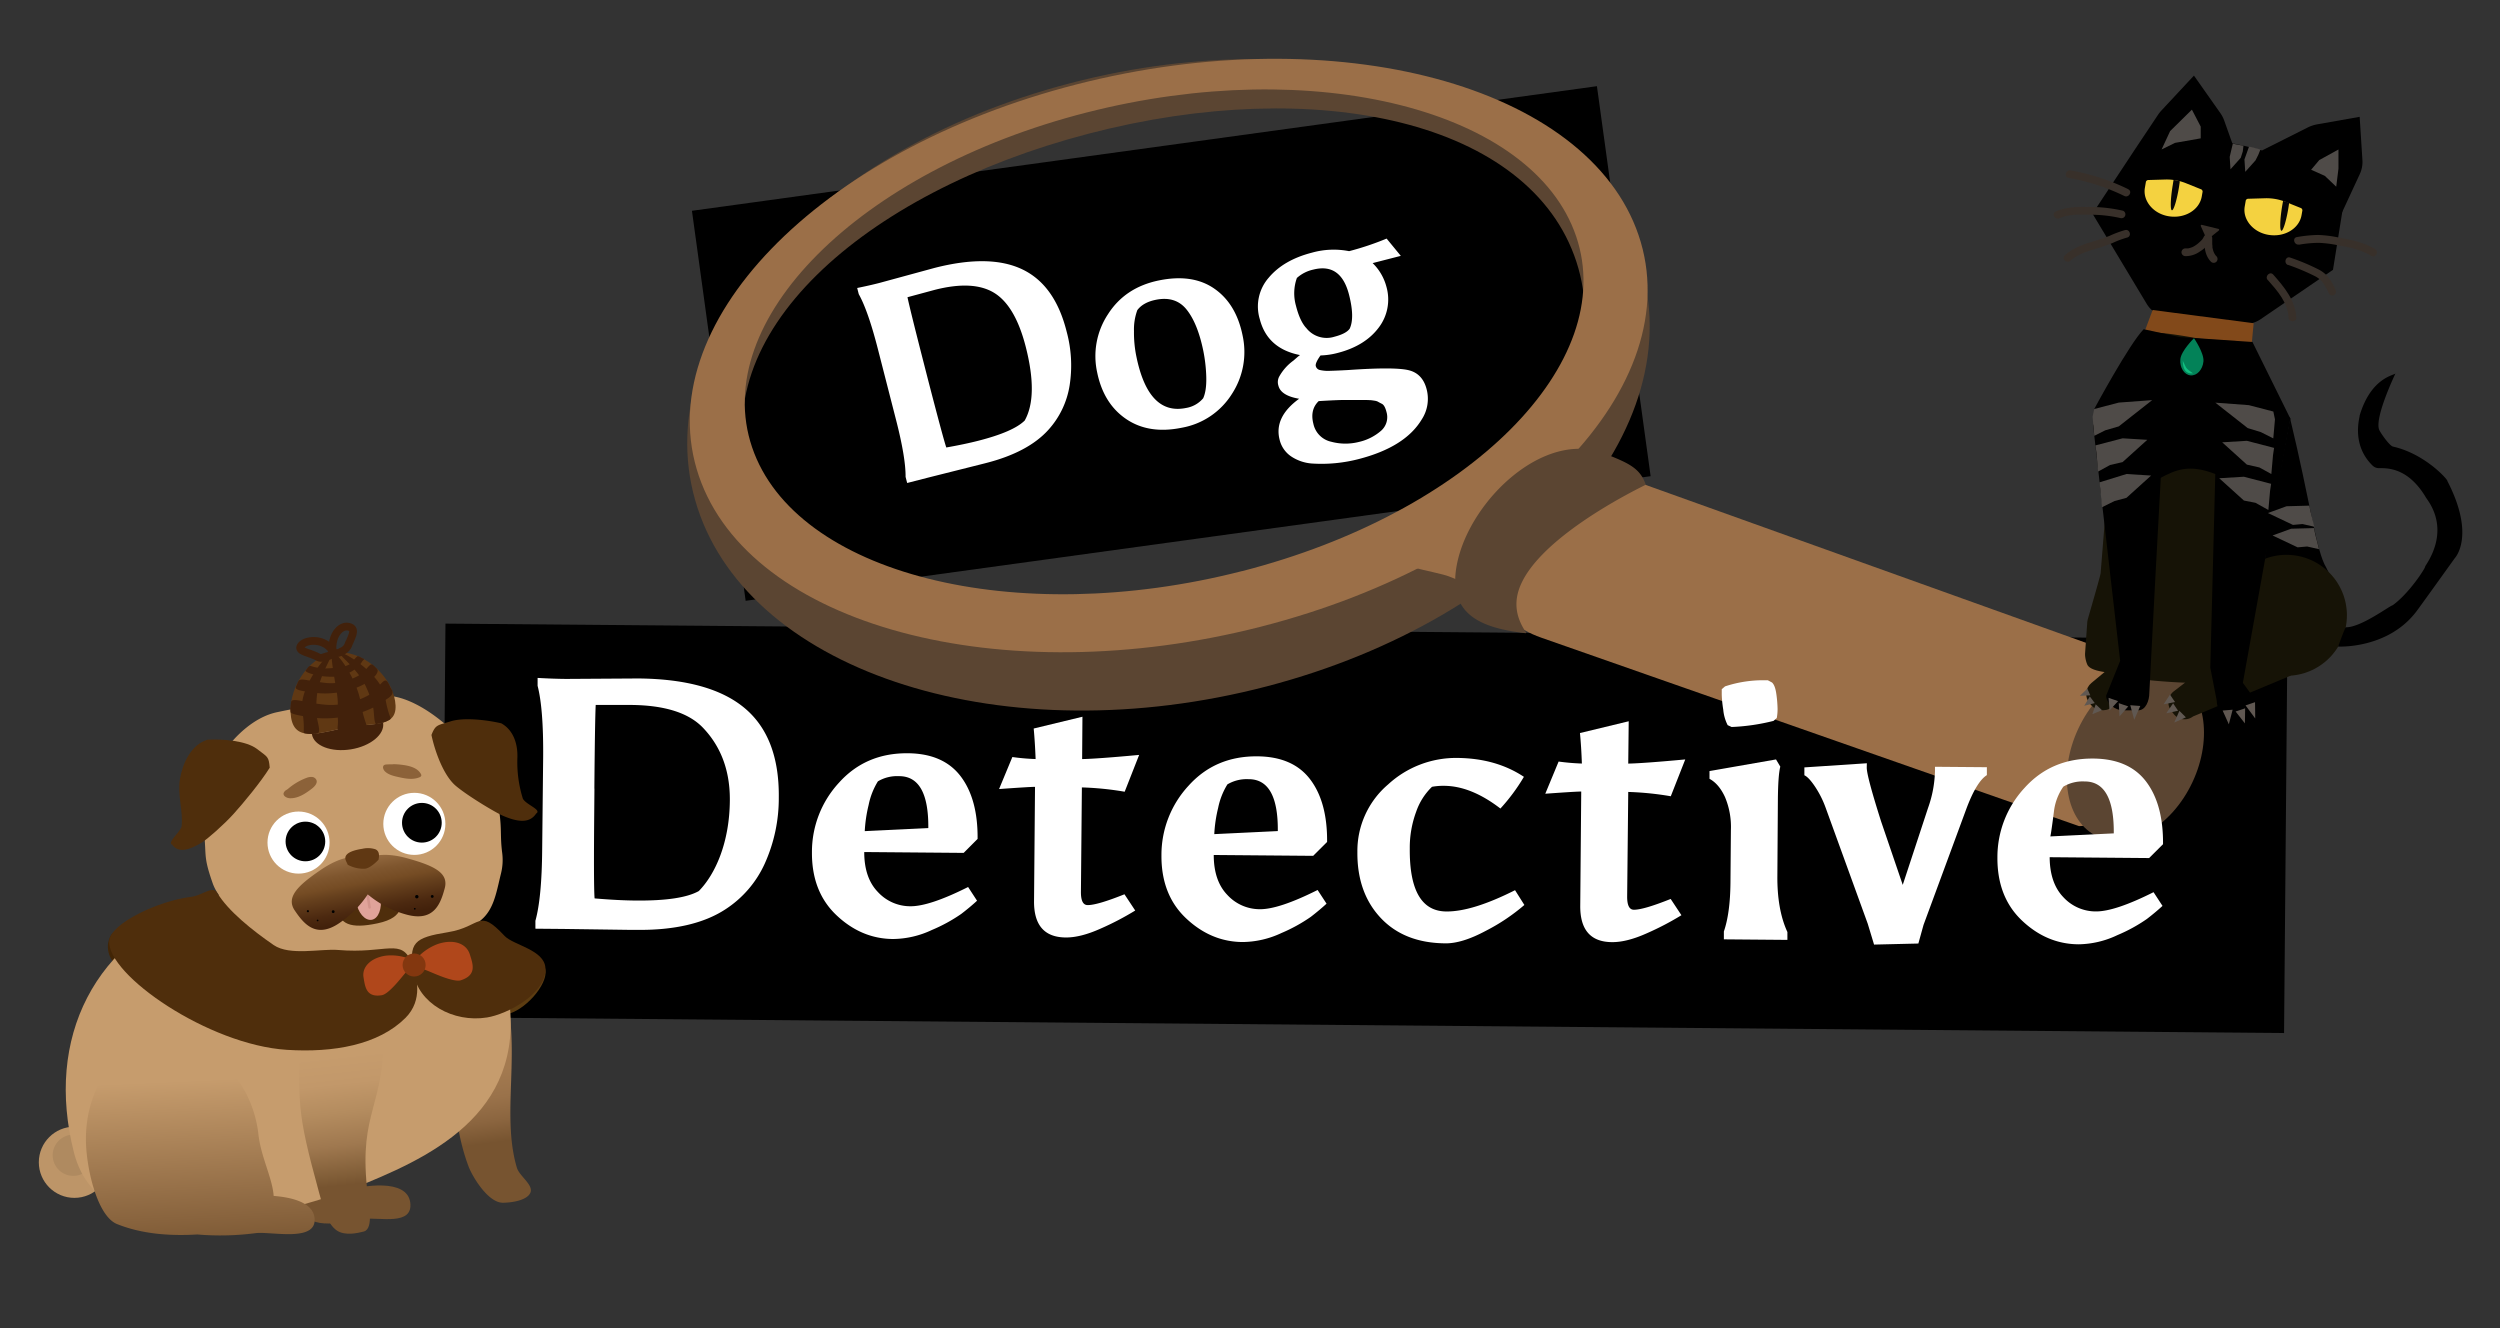 <svg id="Layer_1" data-name="Layer 1" xmlns="http://www.w3.org/2000/svg" xmlns:xlink="http://www.w3.org/1999/xlink" width="967.3" height="514" viewBox="0 0 967.3 514"><rect x="0" y="0" width="967.3" height="514" fill="#333333" stroke="none"/><defs><style>.cls-1{fill:#fff;}.cls-2{fill:#5b4532;}.cls-3{fill:#9b6f48;}.cls-4{fill:#82491a;}.cls-5{fill:#e5b380;}.cls-6{fill:#161306;}.cls-7{fill:#605852;}.cls-8{fill:#38302a;}.cls-9{fill:#f4d240;}.cls-10{fill:#070605;}.cls-11{fill:#4f4b48;}.cls-12{fill:#038258;}.cls-13{fill:#10bf80;}.cls-14{fill:#bd9568;}.cls-15{fill:#af8a60;}.cls-16{fill:#5c3c11;}.cls-17{fill:#422505;}.cls-18{fill:#775430;}.cls-19{fill:#c69c6d;}.cls-20{fill:url(#linear-gradient);}.cls-21{fill:#4f2e0c;}.cls-22{fill:url(#linear-gradient-2);}.cls-23{fill:url(#linear-gradient-3);}.cls-24{fill:#e0a39a;}.cls-25,.cls-31{fill:none;}.cls-25{stroke:#d2948b;stroke-linecap:round;stroke-linejoin:round;}.cls-26{fill:url(#linear-gradient-4);}.cls-27{fill:#603813;}.cls-28{fill:#8c6239;}.cls-29{fill:#b0471b;}.cls-30{fill:#42210b;}.cls-31{stroke:#42210b;stroke-miterlimit:10;stroke-width:3px;}.cls-32{fill:#83370f;}</style><linearGradient id="linear-gradient" x1="-38.47" y1="-54.22" x2="-40.51" y2="20.94" gradientTransform="matrix(-0.99, 0.16, -0.16, -0.99, 145.46, 403.53)" gradientUnits="userSpaceOnUse"><stop offset="0.12" stop-color="#775430"/><stop offset="0.23" stop-color="#8b653f"/><stop offset="0.35" stop-color="#9a724a"/><stop offset="0.49" stop-color="#a37a50"/><stop offset="0.71" stop-color="#a67c52"/></linearGradient><linearGradient id="linear-gradient-2" x1="17.31" y1="-62.63" x2="12.89" y2="22.39" gradientTransform="matrix(-0.99, 0.16, -0.16, -0.99, 145.46, 403.53)" gradientUnits="userSpaceOnUse"><stop offset="0.12" stop-color="#775430"/><stop offset="0.16" stop-color="#805d37"/><stop offset="0.3" stop-color="#9f784f"/><stop offset="0.45" stop-color="#b48c5f"/><stop offset="0.58" stop-color="#c2986a"/><stop offset="0.71" stop-color="#c69c6d"/></linearGradient><linearGradient id="linear-gradient-3" x1="78.89" y1="-70.36" x2="71.07" y2="-3.03" gradientTransform="matrix(-0.99, 0.16, -0.16, -0.99, 145.46, 403.53)" gradientUnits="userSpaceOnUse"><stop offset="0" stop-color="#775430"/><stop offset="0.22" stop-color="#89643e"/><stop offset="1" stop-color="#c69c6d"/></linearGradient><linearGradient id="linear-gradient-4" x1="-6.62" y1="47.47" x2="-6.28" y2="76.55" gradientTransform="matrix(-0.99, 0.16, -0.16, -0.99, 145.46, 403.53)" gradientUnits="userSpaceOnUse"><stop offset="0" stop-color="#42210b"/><stop offset="0.14" stop-color="#4c2910"/><stop offset="0.38" stop-color="#66401d"/><stop offset="0.49" stop-color="#754c24"/><stop offset="0.64" stop-color="#7f562e"/><stop offset="0.9" stop-color="#9b7147"/><stop offset="0.99" stop-color="#a67c52"/></linearGradient></defs><g id="Layer_1-2" data-name="Layer 1"><rect x="276.46" y="56.74" width="353.46" height="152.33" transform="translate(-13.89 63.06) rotate(-7.84)"/><rect x="451.9" y="-35.86" width="152.33" height="712.72" transform="translate(203.05 845.8) rotate(-89.51)"/><path class="cls-1" d="M340.17,109.5l21.4-5.83q21.38-5.48,34,.56t17.13,24.06a49.8,49.8,0,0,1,1.13,21,33.25,33.25,0,0,1-8.09,16.91q-7.87,8.81-24.39,13l-2.05.52-19.89,5L351,186.88l-.61-2.37q.06-7.38-3.64-21.85l-7.14-27.85q-3.75-14.58-7.34-21l-.61-2.38C334.87,110.78,337.71,110.13,340.17,109.5Zm17.18,30.69,1.6,6.26q6,23.2,7.19,26.69,7.16-1.26,12.44-2.62,13.5-3.45,17.9-7.81,5.28-9.41.4-28.52-4.06-15.85-12.19-20.86t-23.13-1.15L351.12,115Q352.23,120.22,357.35,140.19Z"/><path class="cls-1" d="M457.28,165.49q-12.72,2.61-21.5-3.33T424.52,144.1a29.39,29.39,0,0,1,4.18-22.52q6.63-10.39,19.68-13.07t21.46,3.17q8.43,5.83,10.93,18.06a29.75,29.75,0,0,1-4.12,22.69A28.81,28.81,0,0,1,457.28,165.49Zm8.29-29.8q-2.18-10.58-6.45-15.91T447.2,116c-3.27.67-5.66,2-7.15,4a21.76,21.76,0,0,0-1.29,8.11,45.61,45.61,0,0,0,.94,9.89q4.68,22.83,19.2,19.85a11,11,0,0,0,6.63-3.75c.89-1.93,1.29-4.68,1.2-8.27A59.54,59.54,0,0,0,465.57,135.69Z"/><path class="cls-1" d="M487.43,123.46a16.9,16.9,0,0,1,3.45-16q5.76-6.88,16.78-9.71A31,31,0,0,1,522,97.18a109.4,109.4,0,0,0,14.51-4.87L542,99l-10.9,2.8a19.8,19.8,0,0,1,5.32,9.1,17.91,17.91,0,0,1-3,15.9q-5.27,7-15.74,9.73a29.14,29.14,0,0,1-6.75,1c-1.42,2-2,3.33-1.83,4.09a2.07,2.07,0,0,0,1.48,1.52,14.19,14.19,0,0,0,4.06.34c2-.05,4.35-.16,7.05-.31q17.87-1.25,23.31.06t7,7.41a14.59,14.59,0,0,1-1.94,11.71Q543.62,173,525.7,177.62a57.17,57.17,0,0,1-18,1.73,16.63,16.63,0,0,1-8.12-2.75,10.82,10.82,0,0,1-4.47-6.45q-2.25-8.75,7.55-15.86-7-1.2-8-5a4.56,4.56,0,0,1,.25-3.51,19,19,0,0,1,5.53-6.25l1.32-1.15a15,15,0,0,1,1.24-1Q490.36,134.9,487.43,123.46ZM508.18,164a9,9,0,0,0,6.9,6.92,21.14,21.14,0,0,0,10.77.06,19.62,19.62,0,0,0,8.5-4.3,7,7,0,0,0,2.08-7.38c-.43-1.66-1-2.68-1.76-3.06s-1.26-.65-1.53-.82a4.2,4.2,0,0,0-1.37-.39c-.64-.11-1.14-.17-1.49-.2l-1.74-.07H520c-1,0-4.27.09-9.78.44Q506.77,158.55,508.18,164Zm-2.86-37.22a10,10,0,0,0,10.91,3.53c3.09-.8,5.09-1.84,6-3.15q2-4.3-.27-13.16-3.18-12.4-13.86-9.68a14,14,0,0,0-6.31,3.23,17.64,17.64,0,0,0-.36,10.73q1.47,5.84,3.89,8.54Z"/><path class="cls-2" d="M414.07,32.2C313.42,58.48,248.86,132,269.87,196.46s119.62,95.39,220.26,69.11,165.21-99.81,144.2-164.25S514.7,5.93,414.07,32.2Zm68.27,209.45c-88.26,23-174.21-2.45-192-56.94s42.66-110,130.91-133,170.94-4.89,188.7,49.6-39.36,117.3-127.61,140.34Z"/><path class="cls-3" d="M416.57,32.65C316.16,58.36,250.7,126.18,270.39,184.12s117,84.07,217.45,58.36S653.7,149,634,91,517,6.94,416.57,32.65Zm64,188.32c-88,22.55-172.92,1.11-189.56-47.88s41.25-107,129.31-129.53S593.2,42.45,609.84,91.44,568.59,198.43,480.53,221Z"/><path class="cls-3" d="M840.92,260.85,622.11,182.37c-19.23-6.61-40.75,2.46-47.81,20.17s2.88,37.6,22.11,44.21l208,72.89C825.34,319.55,856.18,266.24,840.92,260.85Z"/><ellipse class="cls-2" cx="826.24" cy="292.26" rx="34.66" ry="24.39" transform="translate(211.19 916.61) rotate(-64.91)"/><path class="cls-3" d="M595.3,236.82l-34.6-13.77c-4.58-1.83-26.19-5-22.75-8.39l53-33.13c3.44-3.41,9.94-4.69,14.52-2.87l43.27,17.23"/><path class="cls-1" d="M219,262.69l27.95-.18q27.78.24,41.19,11.49t13.19,34.48a61.41,61.41,0,0,1-5.42,25.64,41.42,41.42,0,0,1-15.32,17.77q-12.44,8.08-33.92,7.9H244l-25.84-.36-11-.1v-3.05q2.46-8.86,2.62-27.47l.38-35.81q.15-18.75-2.15-27.65V262.3Q214.19,262.65,219,262.69Zm11,42.44-.07,8.05q-.27,29.85.13,34.43,9.12.78,16,.83,17.55.15,24.33-3.68c6.32-6.42,11.89-18.68,12-35.06.12-13.6-4.92-22.42-10.44-28.16s-14.79-8.67-27.8-8.78H230.49q-.31,6.67-.52,32.37Z"/><path class="cls-1" d="M345.47,363.32q-12.21-.1-21.83-9.21t-9.48-24.45a39.38,39.38,0,0,1,10.48-26.84q10.35-11.51,26.65-11.37,13.74.12,20.42,8.93t6.54,24.21L372.86,330l-38.47-.33q0,10,5.27,15.45a17,17,0,0,0,12.59,5.53q7.38.06,22.33-7.45l3.46,5.31c-1.79,1.65-3.82,3.35-6.08,5.08a61.73,61.73,0,0,1-11.36,6.22A35.91,35.91,0,0,1,345.47,363.32Zm2.51-63a14.53,14.53,0,0,0-8.3,2,27.74,27.74,0,0,0-3.59,9.14,54.1,54.1,0,0,0-1.5,10.12l24.59-1.18q.18-20-11.2-20.09Z"/><path class="cls-1" d="M418.23,345.2c0,3.34.85,5,2.63,5q3.78,0,14.22-4.19l4.16,6.29a109.33,109.33,0,0,1-13.4,7q-7.75,3.48-13.52,3.43-12.36-.12-12.23-14.13l.38-44.15q-2.12,0-13.91.85l5.14-12.39a84.47,84.47,0,0,0,9,.78q-.24-6.39-.74-11.81l18.86-4.56-.12,16.38q5.61-.09,22.06-1.61l-5.6,14.25a116.59,116.59,0,0,0-16.56-1.67Z"/><path class="cls-1" d="M480.7,364.49q-12.21-.11-21.83-9.22t-9.48-24.44A39.37,39.37,0,0,1,459.88,304q10.35-11.5,26.64-11.36,13.75.12,20.42,8.92t6.54,24.21l-5.39,5.37-38.47-.33q0,10,5.27,15.46a17,17,0,0,0,12.59,5.52q7.38.06,22.33-7.44l3.46,5.3c-1.8,1.65-3.82,3.34-6.08,5.09A62.33,62.33,0,0,1,495.83,361,36.05,36.05,0,0,1,480.7,364.49Zm2.51-63a14.61,14.61,0,0,0-8.3,2,27.68,27.68,0,0,0-3.59,9.13,53.28,53.28,0,0,0-1.49,10.12l24.58-1.18q.18-20-11.2-20.08Z"/><path class="cls-1" d="M545.47,328.25q-.21,24.3,14.12,24.42,10.11.09,26.61-8.24l3.61,5.72a75.49,75.49,0,0,1-14.91,10q-9.21,4.94-15.7,4.85-15.87-.13-25-9.86t-9-25.49a33.78,33.78,0,0,1,11.88-26.13,38.81,38.81,0,0,1,26.77-10.26q15,.14,25.78,7.31a73.25,73.25,0,0,1-9.09,12.27q-11.31-8.7-21.7-8.79a24.57,24.57,0,0,0-4.77.38,24.42,24.42,0,0,0-6.13,9.66A40,40,0,0,0,545.47,328.25Z"/><path class="cls-1" d="M629.58,347q0,5,2.62,5,3.78,0,14.22-4.18l4.16,6.29a109.33,109.33,0,0,1-13.4,7q-7.75,3.48-13.52,3.42-12.35-.11-12.23-14.12l.38-44.15q-2.13,0-13.91.85l5.16-12.45a87.15,87.15,0,0,0,9,.77q-.22-6.37-.74-11.8l18.86-4.56L630,295.45q5.61-.09,22.06-1.61l-5.6,14.25A116.45,116.45,0,0,0,630,306.42Z"/><path class="cls-1" d="M687.9,309.07l-.2,29.71q-.12,13.19,3.88,21.83v3.05L667,363.45V360.4q2.43-7.06,2.55-18.72l.17-20.55a29.79,29.79,0,0,0-2.28-12.72q-2.34-5.09-6-7.07v-3l25.74-4.5,1.66,2.79Q688,299.77,687.9,309.07Zm-2.28-45c.84.75,1.41,2.32,1.72,4.73a47,47,0,0,1,.44,5.56,19.22,19.22,0,0,1-.31,3.47l-1.27,1.1A79,79,0,0,1,670,281.29l-1.53-.71a16.35,16.35,0,0,1-1.71-6,44.6,44.6,0,0,1-.58-5.76v-2.15l1.27-1.1a47.14,47.14,0,0,1,15-2.37h1.54Z"/><path class="cls-1" d="M722.28,297q0,3.33,5.57,20.87l8.36,24.51L746,312.61a45.36,45.36,0,0,0,2.68-14.26v-1.67l20.08.17v3.06q-4.11,2.59-8.12,13.53l-16.39,44.43-2,7.2-17.14.41-2.45-8.08-16.33-45a38,38,0,0,0-4-7.95c-1.68-2.51-3.07-4-4.18-4.48v-3.05l24.17-1.6Z"/><path class="cls-1" d="M804.15,365.37q-12.24-.11-21.83-9.21t-9.48-24.45a39.38,39.38,0,0,1,10.48-26.84q10.35-11.5,26.64-11.37,13.77.12,20.43,8.93t6.53,24.21L831.54,332l-38.48-.33q.06,10,5.28,15.45a17,17,0,0,0,12.59,5.53q7.37.06,22.32-7.45l3.47,5.31c-1.8,1.65-3.82,3.34-6.08,5.08a61.73,61.73,0,0,1-11.36,6.22A35.93,35.93,0,0,1,804.15,365.37Zm2.51-63a14.56,14.56,0,0,0-8.31,2,21,21,0,0,0-3.58,9.14c-2.12,16.75-1.38,7.16-1.5,10.12l24.59-1.18q.18-20-11.16-20.09Z"/><path class="cls-2" d="M586.78,232.67c1.41-22.25,50-45,50-45.12-2.19-6.53-6.86-8.46-16-12.07-23.21-9.17-51.72,17.77-56.93,42.18C559.43,238.35,574,243.07,590.31,245a.16.16,0,0,0,.17-.15.29.29,0,0,0,0-.09C588.46,241.71,586.45,237.77,586.78,232.67Z"/></g><path d="M881,60l25.43,21-3.75,23.4-28,19.11a10.79,10.79,0,0,1-6.07,1.87H850.94a3.33,3.33,0,0,1-.7-.07l-13.1-3a10.16,10.16,0,0,1-6.51-4.7l-21-34.94L826.45,57.2l31.61-2.45C862.39,54.83,872.62,57.2,881,60Z"/><path d="M846.06,59.05,826.45,57.2l8.47-12.69a14.22,14.22,0,0,1,1.41-1.79l12.55-13.47,10.19,14.47a11.93,11.93,0,0,1,1.52,2.92l5.08,14.27Z"/><path d="M890.22,71.28l-15-13.07,17.68-8.88a13.59,13.59,0,0,1,3.66-1.22L913,45.2,914.07,62a11.07,11.07,0,0,1-1,5.32l-7.88,17Z"/><polygon class="cls-4" points="871.27 132.68 829.44 129.21 832.9 119.95 871.98 125.06 871.27 132.68"/><line class="cls-5" x1="885.94" y1="162.71" x2="876.43" y2="216.08"/><path d="M874.49,223.89c0,.21.18.39.46.38,2.07-.12,8.52.69,29.71,5.36.36.08-4.42-9.8-4.58-10-3.94-6.41-6.22-25.55-14-57.78Z"/><path class="cls-6" d="M892.91,216.18a23.4,23.4,0,1,1-8.26-1.5,23.39,23.39,0,0,1,8.26,1.5"/><rect class="cls-6" x="804.45" y="254.2" width="38.3" height="12.24" rx="5.54" transform="translate(23.28 585.25) rotate(-39.64)"/><path class="cls-6" d="M876,218.59c-9,1.27-18.31,2.54-19.67,2.56L856.08,263h0c4.49,3-37.66-.09-37.73-2.36-2.06-.5-9.4-.7-10.72-3.47a11,11,0,0,1-.78-2.77,7.76,7.76,0,0,1-.08-1.8l.82-11.62a7.53,7.53,0,0,1,.29-1.63c1-3.49,5-17.26,4.9-17.63L815,194a8.07,8.07,0,0,0-.08-1.9l-4.41-27c-.42-2.52-.19-6.47,1.55-8.42a8.47,8.47,0,0,0,1-1.31l15.54-26.14h0c2.62-2,20.78,1.49,24.72,2.28a8,8,0,0,0,1.54.15l11.66,1,4.8-.37,12.52,28.77a10.1,10.1,0,0,1,.35,2.48"/><path class="cls-6" d="M886.22,261.45l-37.69,15.76a5.37,5.37,0,0,1-7.52-1l-.93-1.19a5.4,5.4,0,0,1,1-7.53l25.82-19.94a5.37,5.37,0,0,1,7.52,1l.93,1.2C877.12,252.08,888.56,259.64,886.22,261.45Z"/><path d="M843.44,130.42l28.08,1.9L886.1,161.8l-28.82,21.67c-10.33-4.11-15.58-1.6-21.47,1.5l-12.75,6.72L810.3,158.24s13.58-25.24,19.14-30.86Z"/><path d="M827.3,274.84h-5.92c-3,0-6.47-2.73-6.47-5.68l5.42-13.47-10.45-90.88c0-2.95,9.89.23,12.84.23h8.63c2.95,0,5.7-1.46,5.7,1.49l-3.24,59.62-2.19,42C831.62,271.06,830.25,274.84,827.3,274.84Z"/><path d="M876.46,216.08l-8.65,48.11,5.09,7c0,3-1.89,5.51-4.21,5.51h-6.77c-2.31,0-4.21-2.48-4.21-5.51l-2.5-12.86,2.5-97.32c0-3,1.9-5.51,4.21-5.51h6.77a26.15,26.15,0,0,1,17.53,6.32l-.16.91"/><polygon class="cls-7" points="817.69 270.64 819.53 271.28 817.88 273.08 816.22 274.89 816.04 272.45 815.85 270.01 817.69 270.64"/><polygon class="cls-7" points="808.2 267.74 808.77 269.04 806.75 269.14 804.74 269.24 806.19 267.84 807.63 266.44 808.2 267.74"/><polygon class="cls-7" points="809.56 270.76 810.51 272.05 808.47 272.57 806.42 273.09 807.51 271.29 808.6 269.48 809.56 270.76"/><polygon class="cls-7" points="812.08 273.64 813.3 274.78 811.43 275.56 809.56 276.35 810.21 274.43 810.87 272.51 812.08 273.64"/><polygon class="cls-7" points="821.63 272.7 823.47 273.33 821.77 275.26 820.08 277.19 819.93 274.63 819.79 272.06 821.63 272.7"/><polygon class="cls-7" points="826.18 273.01 828.12 273.15 826.95 275.83 825.77 278.5 825.01 275.68 824.24 272.86 826.18 273.01"/><polygon class="cls-7" points="870.68 272.31 872.52 271.69 872.56 274.84 872.59 277.99 870.72 275.46 868.84 272.93 870.68 272.31"/><polygon class="cls-7" points="866.85 274.68 868.69 274.06 868.65 276.98 868.6 279.9 866.8 277.6 865 275.3 866.85 274.68"/><polygon class="cls-7" points="861.92 274.76 863.85 274.6 863.12 277.42 862.38 280.25 861.18 277.58 859.98 274.92 861.92 274.76"/><polygon class="cls-7" points="840.58 270.19 841.57 271.64 839.36 272.08 837.15 272.51 838.38 270.62 839.6 268.73 840.58 270.19"/><polygon class="cls-7" points="841.78 273.56 842.75 274.99 840.46 275.49 838.17 275.99 839.49 274.06 840.81 272.12 841.78 273.56"/><polygon class="cls-7" points="844.51 276.3 845.77 277.55 843.52 278.56 841.27 279.56 842.26 277.3 843.25 275.05 844.51 276.3"/><path d="M904.66,250.17s19,1.05,30.13-13.38c.41-.43,15-20.8,15-20.8s8.22-8.49-2.88-29.92c.59,0-8.28-10.4-21-13.27-1.37-.31-4.67-5.07-5.29-6.36-2.15-4.48,6.26-22,6.26-22-.2.8-9.4,1.29-13.89,16.36.23.21-3.55,11,5,19.34a3.54,3.54,0,0,0,2.54,1c3.74-.06,11.3.14,17.93,11.05.2.85,10.37,11.19-.11,26.93.42.23-6.26,10.63-12.63,15.09-1,.11-12.39,8.7-18.12,8.49C907.29,243,904.66,250.17,904.66,250.17Z"/><path class="cls-8" d="M852.87,92.17c0,3.22.2,6.66,2.59,9.09a1.5,1.5,0,0,0,2.12,0,1.53,1.53,0,0,0,0-2.12c-.12-.12-.24-.25-.35-.38h0a.91.91,0,0,1-.11-.16,5.77,5.77,0,0,1-.49-.84s-.18-.42-.06-.11l-.18-.49c-.09-.29-.17-.58-.24-.88s-.07-.31-.1-.47-.08-.55,0-.28c0-.36-.07-.71-.09-1.07,0-.76,0-1.52,0-2.29a1.5,1.5,0,1,0-3,0Z"/><path class="cls-8" d="M852.73,91.53a5.81,5.81,0,0,1-.62,1.08c.09-.13,0-.06,0,0s-.15.17-.23.26l-.44.45q-.45.43-.93.84l-.22.18-.18.15-.13.09-.29.21a11.35,11.35,0,0,1-1,.62l-.56.28c-.39.19.14,0-.09,0l-.26.1a6.86,6.86,0,0,1-1.18.32c-.07,0-.38,0-.08,0l-.27,0c-.23,0-.46,0-.69,0a1.51,1.51,0,0,0-1.5,1.5,1.54,1.54,0,0,0,1.5,1.5,9.6,9.6,0,0,0,5.66-1.82,11.37,11.37,0,0,0,4.14-4.35,1.57,1.57,0,0,0-.54-2.06,1.51,1.51,0,0,0-2,.54Z"/><path class="cls-9" d="M843.43,70.11a19.75,19.75,0,0,1,2.36.78l5.67,2.28a1,1,0,0,1,.77,1L851.91,76C851,81.3,845.2,84.73,839,83.65h0c-5.91-1-10-6-9.09-11.05l.39-2.27a1,1,0,0,1,1-.68l6.47-.19a19.2,19.2,0,0,1,3.22.17"/><path class="cls-9" d="M877.63,90.85h0c-5.91-1-10-6-9.09-11l.39-2.27a1,1,0,0,1,1-.68l6.47-.19a19.9,19.9,0,0,1,8,1.43l5.67,2.28a1,1,0,0,1,.77,1l-.32,1.82C889.61,88.5,883.83,91.93,877.63,90.85Z"/><path class="cls-10" d="M841,69.63c-.13.67-.25,1.55-.37,2.28-.83,5.11-.95,9.34-.27,9.45s1.91-3.94,2.74-9c.1-.65.24-1.59.32-2.2A11.83,11.83,0,0,0,841,69.63Z"/><path class="cls-10" d="M883.38,77.74c-.15.74-.29,1.5-.42,2.3-.81,5-.92,9.13-.24,9.24s1.89-3.85,2.71-8.84c.11-.67.2-1.33.29-2A22.62,22.62,0,0,0,883.38,77.74Z"/><path class="cls-8" d="M855.16,87.78l3.22.79a.35.35,0,0,1,.13.61l-2,1.6-2.22,1.77a.35.35,0,0,1-.53-.13l-1.17-2.59-1.05-2.34a.35.35,0,0,1,.4-.49Z"/><polygon class="cls-11" points="841.55 55.28 836.36 57.84 839.66 50.73 848.09 42.42 851.5 48.98 851.5 53.53 841.55 55.28"/><polygon class="cls-11" points="899.51 68.04 903.93 72.24 904.8 65.24 904.8 57.84 897.36 61.94 894.22 65.68 899.51 68.04"/><path class="cls-8" d="M823.46,73.2a83.6,83.6,0,0,0-22.32-7.26c-1.89-.33-2.7,2.56-.8,2.89a81.36,81.36,0,0,1,21.61,7c1.73.84,3.25-1.75,1.51-2.59Z"/><path class="cls-8" d="M821.33,81.51A57.31,57.31,0,0,0,808,80.08c-4.32-.11-8.61,0-12.61,1.78-1.76.79-.23,3.38,1.51,2.59,3.6-1.63,7.69-1.46,11.55-1.36a52.07,52.07,0,0,1,12.13,1.32,1.51,1.51,0,0,0,.8-2.9Z"/><path class="cls-8" d="M822.28,89a41.1,41.1,0,0,0-6,2.23,60.84,60.84,0,0,1-6.18,2.12c-4,1.21-8,2.58-11.14,5.4-1.44,1.29.68,3.41,2.12,2.13,3-2.66,6.9-3.75,10.63-4.88a57.93,57.93,0,0,0,5.72-2,38.58,38.58,0,0,1,5.61-2.09c1.87-.47,1.08-3.36-.8-2.89Z"/><path class="cls-8" d="M889.56,94.67a46.09,46.09,0,0,1,7.59-.71,45.09,45.09,0,0,1,7.41.93c4.46.83,9,1.67,12.91,4.12,1.64,1,3.14-1.57,1.51-2.59-4.26-2.68-9.22-3.61-14.09-4.51a45.53,45.53,0,0,0-8-1,51.75,51.75,0,0,0-8.15.82c-1.91.29-1.1,3.18.79,2.89Z"/><path class="cls-8" d="M885.35,102.5a84.81,84.81,0,0,1,10,4.18,9.39,9.39,0,0,1,3.48,2.76,25.41,25.41,0,0,1,2.27,4.16,1.52,1.52,0,0,0,2.05.54,1.54,1.54,0,0,0,.54-2,25,25,0,0,0-2.43-4.38,11.93,11.93,0,0,0-4.14-3.49,84.35,84.35,0,0,0-11-4.61c-1.82-.65-2.61,2.25-.8,2.89Z"/><path class="cls-8" d="M877.48,108.36c3.66,4.13,7.74,8.73,8,14.52.11,1.92,3.11,1.93,3,0-.36-6.68-4.69-11.86-8.93-16.64-1.28-1.44-3.39.68-2.12,2.12Z"/><polygon class="cls-11" points="819.79 155.77 832.73 154.81 819.79 164.98 814.56 166.5 810.32 168.63 809.67 161.26 810.3 158.25 819.79 155.77"/><polygon class="cls-11" points="870.11 156.76 857.16 155.8 869.67 165.63 874.78 167.2 879.58 169.62 880.23 162.25 879.6 159.23 870.11 156.76"/><polygon class="cls-11" points="821.28 169.59 830.83 170.17 821.27 178.8 816.43 179.91 811.81 182.45 811.15 175.08 810.75 172.34 821.28 169.59"/><polygon class="cls-11" points="869.36 170.56 859.81 171.14 869.36 179.77 874.21 180.87 878.83 183.41 879.48 176.05 879.89 173.3 869.36 170.56"/><polygon class="cls-11" points="868.42 61.69 868.73 66.49 872.7 62.06 873.79 59.88 874.61 57.84 870.92 56.86 870.17 56.8 868.42 61.69"/><polygon class="cls-11" points="862.71 60.7 863.02 65.5 866.99 61.07 867.78 58.6 868.04 56.38 865.21 55.87 863.93 55.55 862.71 60.7"/><polygon class="cls-11" points="868.21 184.46 858.66 185.04 868.21 193.67 872.68 194.54 877.68 197.32 878.33 189.95 878.74 187.2 868.21 184.46"/><polygon class="cls-11" points="886.49 204.57 879.3 207.19 889 211.78 892.67 211.45 897.27 212.49 895.77 206.57 895.33 204.33 886.49 204.57"/><polygon class="cls-11" points="884.68 195.88 877.5 198.5 887.19 203.1 890.87 202.76 895.47 203.81 893.96 197.89 893.52 195.64 884.68 195.88"/><polygon class="cls-11" points="822.76 183.41 832.31 184 822.76 192.63 818.18 193.84 813.29 196.27 812.63 188.91 812.3 186.64 822.76 183.41"/><path class="cls-12" d="M852.56,139.83c-.3,3.22-2.55,5.64-5,5.41s-4.24-3-3.94-6.25,5.28-8.13,5.28-8.13S852.86,136.6,852.56,139.83Z"/><path class="cls-13" d="M844.58,139.6c0,5.85,3.91,4.82,3.91,4.82l-1.27-.9-.45-.37a4.49,4.49,0,0,1-1-1.05Z"/><g id="Layer_3" data-name="Layer 3"><circle class="cls-14" cx="28.79" cy="449.71" r="13.77"/><circle class="cls-15" cx="28.35" cy="447" r="7.97"/><path class="cls-16" d="M196.94,368.44c7.09-1.14,13.17,1,14.11,6.82s-8.21,16.09-15.29,17.23-1.36-.29-2.3-6.08S189.85,369.59,196.94,368.44Z"/><ellipse class="cls-17" cx="47.61" cy="366.86" rx="5.83" ry="7.49" transform="translate(-57.91 12.29) rotate(-9.18)"/><path class="cls-18" d="M133,460.86c7.43-2.3,24.45-4.91,25.72,4.35s-12,5.65-18,6.43-22.14,5.35-23.54-4.27S124.21,463.58,133,460.86Z"/><path class="cls-19" d="M82.3,341.77c-4.25-12.09-1.85-10.2-4-24.8s12.5-37.92,28.86-41.4,22.16-3.24,39.19-6.19,43,24.4,45.8,38.62c2.47,12.43,1.12,13.88,2.16,22a21.44,21.44,0,0,1-.45,7.9c-2.65,10.72-3.31,19.85-18.14,22.39-16.61,2.84-34.28,6-52.54,7.46C109.31,368.65,86.56,353.86,82.3,341.77Z"/><path class="cls-20" d="M181.34,451.44c-7.88-20.77-4.73-41.93-10.52-63.83-1.06-4,.61-9.18,5.12-11.17a28.34,28.34,0,0,1,8.21-2c4.84-.52,9.55,2.1,10.83,6.66,7,25.15-1.21,49.67,5,70.69,1.13,3.81,8.09,7.5,4.31,10.95-2.09,1.91-6.59,2.62-9.74,2.62C188.83,465.39,182.77,455.21,181.34,451.44Z"/><path class="cls-19" d="M81,347.63c45-15.38,101.48-20.46,114.05,29.26s-23.82,68.67-53,80.72S39.69,489.79,28.58,445.81,36,363,81,347.63Z"/><path class="cls-21" d="M176.28,304c-4.67-4-8-13.24-9.34-19.62,1.6-4.15,2.43-3.7,7.43-5.28s13.84-.58,19.57.76c4.74,2.62,6.41,8,6.25,13.2A47.28,47.28,0,0,0,202.3,309c1.2,2.37,7.49,4.32,5.15,5.78-2.54,3.87-7.13,3.33-12.87.85C191.72,314.38,181,308,176.28,304Z"/><path class="cls-21" d="M90.36,314.94c3.73-4.12,10.64-12.46,14-17.91-.39-4.35-.69-4-4.89-7.22s-13.19-3.92-19.13-3.62c-6.42,1.92-9.69,9.12-10.73,15.29s1.33,12.22.65,18.27c-.58,2.38-5.8,6.24-3.61,7.1,2.51,3.44,6.76,1.93,11.34-.79C80.26,324.69,86.64,319.06,90.36,314.94Z"/><path class="cls-22" d="M123.51,461.63c-9.19-33.51-7.75-33.39-7.62-67.57,0-6.2,3.36-8.87,7.91-9.9,2.51-.56,10.42-2.39,12.92-2.09,4.55.57,11.75,10.24,11.81,15.84.33,30.88-9.57,31.69-6.54,61.71.52,5.44,2.91,15.8-1.23,16.88-2.3.6-7.29,1.77-10.47-.42C126.6,473.52,125.16,467.66,123.51,461.63Z"/><path class="cls-23" d="M33.25,441.41c-.31-20.36,12.07-40.27,32.87-38.41S98.21,422.5,100,439c1,8.76,5.46,17,5.88,23.72,7.64.61,15.11,2.73,15.81,8.41,1.22,9.72-16.7,5.25-22.79,6a105,105,0,0,1-22.56.51c-10.73.66-21.48-.2-31-4C37.46,470.53,33.37,451.59,33.25,441.41Z"/><path class="cls-21" d="M139.71,338.36c-10.81,2.31-10.72,7.08-9.43,13.1s5.07,8.08,15.87,5.78,9.65-7.9,8.36-13.93S150.52,336.06,139.71,338.36Z"/><path class="cls-24" d="M142.53,344.38c2.62-.44,4-1.58,4.69,2.79s-.79,8.29-3.41,8.72-5.36-2.75-6.06-7.13S139.91,344.82,142.53,344.38Z"/><line class="cls-25" x1="142.99" y1="351.09" x2="142.15" y2="345.58"/><path class="cls-26" d="M124.12,336.57c7.16-4.89,13.33-6.15,17.33-4,3.42-2.16,9-2.45,16-.51,10.65,2.93,16.23,5.71,14.62,11.65s-4.13,13.07-14.78,10.17a39.17,39.17,0,0,1-15-7.83,40.44,40.44,0,0,1-10.94,11.07c-9.11,6.23-13.82.28-17.28-4.8S115,342.78,124.12,336.57Z"/><path class="cls-27" d="M145.19,328.58c1.71.69,1.57,2.6,1.27,4.06-1.18,1.28-3.51,3.33-5.25,3.49a12.77,12.77,0,0,1-6.66-1.53c-.55-1.36-1.58-2.58-.38-3.94s4.33-2,6-2.24A9.51,9.51,0,0,1,145.19,328.58Z"/><circle class="cls-1" cx="160.32" cy="318.77" r="12.01"/><circle cx="163.23" cy="318.34" r="7.68"/><circle class="cls-1" cx="115.51" cy="326.01" r="12.01"/><circle cx="118.17" cy="325.58" r="7.67"/><circle cx="167.24" cy="346.85" r="0.55"/><circle cx="160.49" cy="351.63" r="0.34"/><circle cx="161.28" cy="346.95" r="0.66"/><circle cx="128.92" cy="352.74" r="0.55"/><circle cx="122.89" cy="356.15" r="0.34"/><circle cx="119.13" cy="352.56" r="0.42"/><path class="cls-28" d="M116.34,302l-5.48,3.62a2.36,2.36,0,0,0-1.12,1.23c-.28,1.12,1.14,1.91,2.3,2,3.21.17,6.11-1.76,8.65-3.72,1.09-.84,2.29-2.17,1.71-3.4a2.06,2.06,0,0,0-1.75-1.12,5.21,5.21,0,0,0-2.1.38,23.84,23.84,0,0,0-8.81,5.85"/><path class="cls-28" d="M155.77,296.3a19.75,19.75,0,0,0-6.27-.5,1.71,1.71,0,0,0-.88.24c-.77.52-.35,1.76.31,2.41,1.34,1.31,3.27,1.77,5.1,2.18,2.74.62,5.69,1.2,8.27.12.32-.13.66-.34.71-.68a1,1,0,0,0-.17-.63c-1.23-2.2-3.94-3-6.43-3.4a33.43,33.43,0,0,0-4.68-.38"/></g><g id="Layer_4" data-name="Layer 4"><path class="cls-21" d="M173.31,360.69c13.12-2.12,11.56-9.63,21.93,1.44,3.37,3.58,15.4,5.33,15.79,12.4.54,10-14.86,17.9-22.58,19.15-13.13,2.12-26.58-5.48-28.49-17.25S160.18,362.81,173.31,360.69Z"/><path class="cls-21" d="M74,347c4.14-.49,8.33-4.5,10-1.62,4.24,7.1,13.58,14.55,21.92,20.3,6.19,4.24,18.41,1.32,24.85,1.88,18.9,1.63,24.63-5,28.62,5.24,1.89,4.9,4.45,14.12-2.54,21.08-10.46,10.41-27.77,13.49-45.91,12.32-30.26-1.94-69.52-29-68.68-42.15C42.69,357.28,61.47,348.48,74,347Z"/><path class="cls-29" d="M181.73,369.11c1.29,4,2.84,8.13-3.39,10.17-2.84.93-10.83-2.86-12.9-3.67s-3.25-1.18-3.95-3.32c-.56-1.71-.86-1,.39-2.16a20.48,20.48,0,0,1,7.55-4.89C175.66,363.19,180.43,365.15,181.73,369.11Z"/><path class="cls-29" d="M140.66,378.17c.61,3.78,1.09,7.86,7.05,6.9,2.73-.44,7.6-6.85,9-8.47s2.17-2.35,1.83-4.4c-.26-1.63.27-1.18-1.23-1.6a19.35,19.35,0,0,0-8.25-.81C143.1,370.75,140,374.39,140.66,378.17Z"/><path class="cls-27" d="M129.2,252.57c10.28-1.66,22,8.27,23.66,18.57.86,5.33-1.07,7.41-4.59,8.41-3.27.93-7.88.92-12.84,1.72-5.16.83-10.5,2.52-14.69,2.67s-7.29-1.15-8.12-6.3C111,267.35,118.91,254.23,129.2,252.57Z"/><path class="cls-30" d="M120.73,283.94c4.22-.16,9.54-1.84,14.69-2.67,4.45-.72,8.62-.78,11.81-1.47.36-.07.7-.16,1-.25,0,0,0,.07,0,.11.72,4.46-4.87,9.06-12.47,10.28s-14.35-1.38-15.07-5.83C120.74,284.06,120.73,284,120.73,283.94Z"/><path class="cls-31" d="M135.52,242.72c2.15.92.71,3.34-.72,6.72a4.48,4.48,0,0,1-2.5,2.55c-1.16.62-1.7.93-2.86.46-.92-.39-.74,0-.76-1a11.41,11.41,0,0,1,.73-5C130.83,243.14,133.37,241.79,135.52,242.72Z"/><path class="cls-31" d="M116.31,250.07c-1.11,2,3.47,2.41,6.69,4.15,1.47.8,2.37-.09,3.65-.33s1-.16,1.64-1.27c.47-.88.57-.48,0-1.23a6.85,6.85,0,0,0-2.88-2.45C122.19,247.2,117.42,248,116.31,250.07Z"/><path class="cls-30" d="M141.58,265.66c-3.1-6.94-11.43-12.91-10.05-13.13,1.89-.3,16.09,8.51,17.5,17.23s3.07,8.08,1.31,8.92a10.53,10.53,0,0,1-2.48,1c-1.11.26-.33.25-1.59.34-.3,0-.64.37-.83.13-.75-.92-.64-4-1-6.11A37.65,37.65,0,0,0,141.58,265.66Z"/><path class="cls-30" d="M122.68,268.75c.77-7.57,7-16.32,5.6-16.1-1.91.31-12.74,13.58-11.33,22.3s-.37,8.64,1.57,8.88a10.78,10.78,0,0,0,2.66.13c1.13-.1.39.13,1.62-.18,1.42-.36.24-3.55-.19-6.25A38.06,38.06,0,0,1,122.68,268.75Z"/><path class="cls-30" d="M130.46,268.88c-1.14-7.53-3-16-1.64-16.24,1.91-.31,9.36,10.48,10.77,19.21s3.19,8.7,1.43,9.54c-.64.3-1.74-.29-2.94,0s-5.38,1.12-6.64,1.21c-1.49.1-.46-1.69-.71-4.41S131,272.91,130.46,268.88Z"/><path class="cls-30" d="M115.92,263.12c1-.52,3.17.16,6.17.58,3.56.49,5.45.95,8.83.41s8-2.21,10-4.39c3-3.25,2.52-3.41,4.89-1,1.15,1.17-.9,3.34-3,4.86a28.6,28.6,0,0,1-11.6,4.27,32,32,0,0,1-10,.13c-2.38-.4-5.57-.64-6.51-1.45-.57-.46,0-1.18.33-2C115.22,263.93,115.51,263.31,115.92,263.12Z"/><path class="cls-30" d="M140.22,255.79a9.61,9.61,0,0,1-2.38,2.78,15.27,15.27,0,0,1-7.75,3.23,30.14,30.14,0,0,1-7.34-.48c-1.31-.33-3.58-.83-4.36-1.55-.35-.33,0-.44.48-1.13s1-1.16,1.4-.94a17.71,17.71,0,0,0,3.34.75c1.61.37,4.42.07,6.41-.06s5.34-.82,6.33-2.3a12.48,12.48,0,0,1,1.78-2.06c.3-.35.84,0,1.85.53.46.25,1.19.38.7.74"/><path class="cls-30" d="M112.64,271.57c.39-1.6,4.55-.06,8.55.51,4.49.64,6.91,1,11.22.33,4.15-.67,10.24-2.62,12.77-5.41,3.76-4.17,4.07-5.12,5.81-1.2,0,.11.76,1.32.78,1.43.61,2-1.66,2.84-4.24,4.68-3.38,2.41-8.66,4.45-14.78,5.44a41.07,41.07,0,0,1-12.81.18c-3.4-.58-7.29-1.16-7.5-2a5.27,5.27,0,0,1,0-2A12,12,0,0,1,112.64,271.57Z"/><circle class="cls-32" cx="160.23" cy="373.38" r="4.46"/></g></svg>